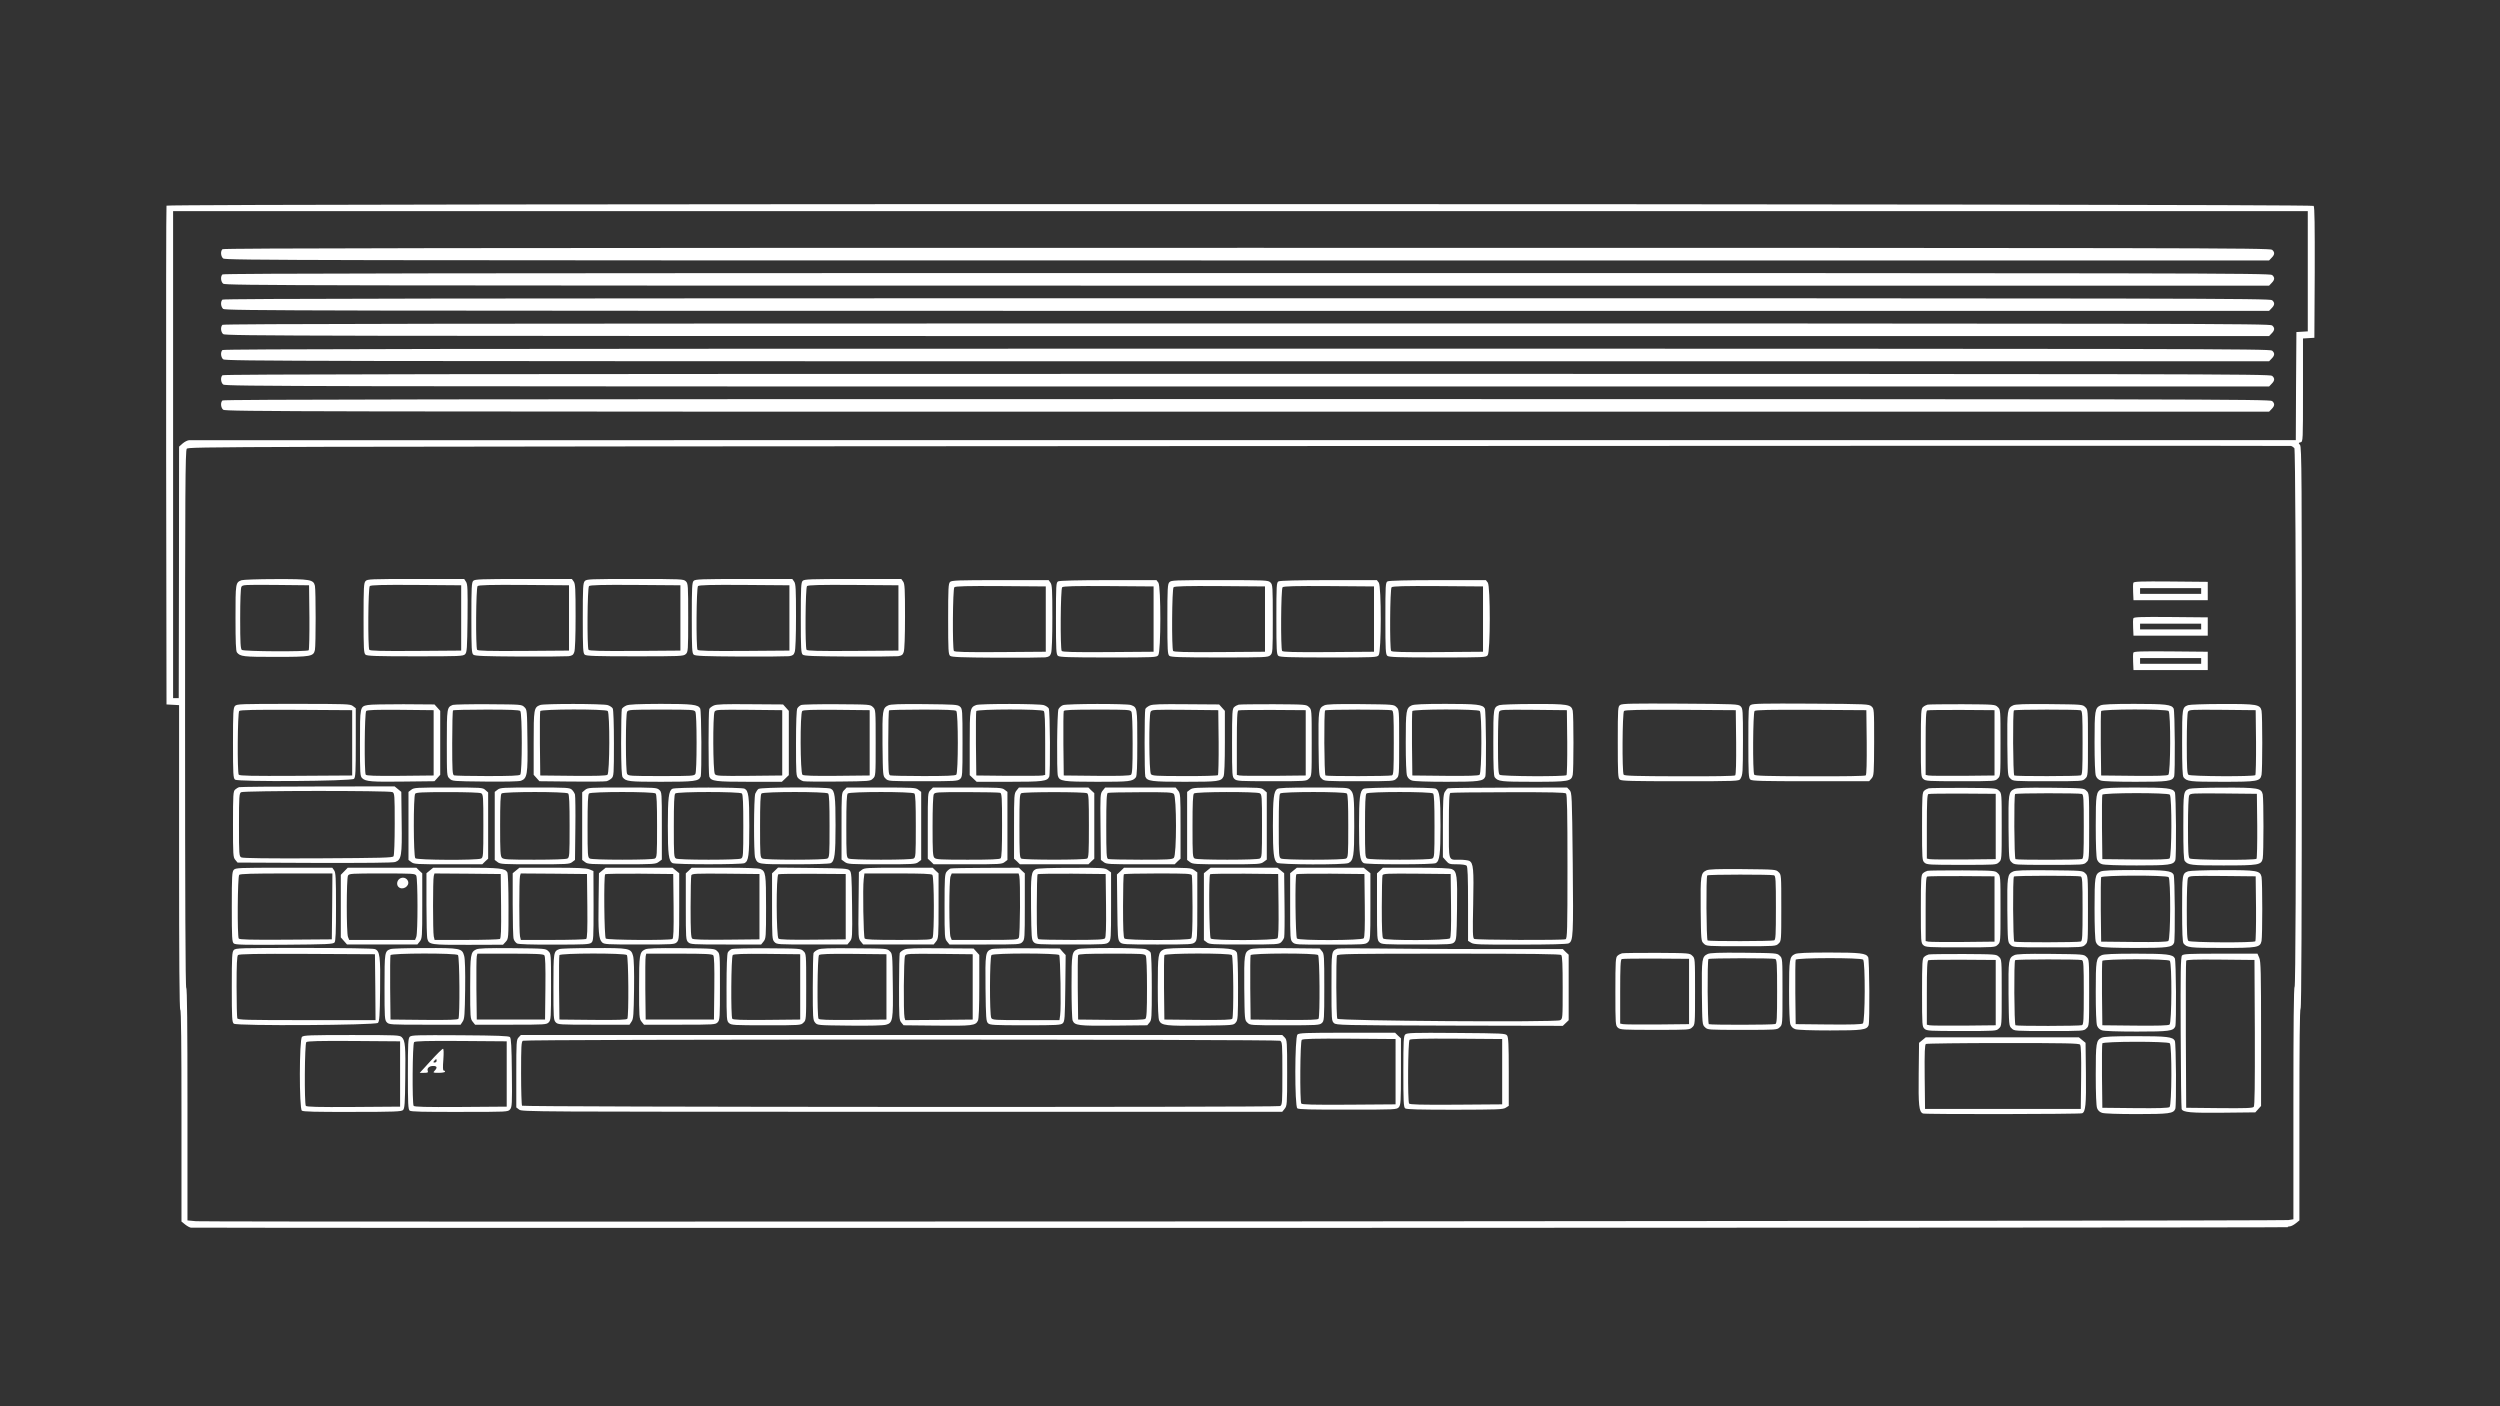 <svg xmlns="http://www.w3.org/2000/svg" viewBox="0 0 480 270" height="360" width="640" version="1.0">
    <rect x="0" y="0" width="480" height="270" fill="#333333" stroke="none"/>
    <g style="fill:#fff;stroke:none">
        <path style="fill:#fff" d="M775 9768c-3-7-4-989-3-2183l3-2170 53-3 52-3V4079c0-879 3-1329 10-1329s10-315 10-924V902l31-26c17-14 38-26 47-27 172-5 17509-2 17505 4-2 4 5 7 16 7s33 12 50 26l31 26v923c0 611 3 924 10 927 7 2 10 818 10 2452 1 2210-1 2450-15 2466s-14 18 5 23c20 5 20 11 20 456v450l48 3 47 3 3 569c1 412-1 573-9 582-16 20-17917 21-17924 2zm17875-572v-525l-47-3-48-3-3-471-2-472H9767c-4830-1-8792-1-8804-1-13-1-36-13-53-28l-30-28-1-1097-2-1098h-47v4250h17820zm-112-1544c16-20 18-4702 2-4702-7 0-10-345-10-1014V922l-42-7c-52-9-17363-19-17466-10l-72 7v1014c0 669-3 1014-10 1014s-10 788-10 2343c0 2008 2 2346 14 2363 14 19 118 19 8783 24 4822 3 8775 3 8783 1s21-11 28-19z" transform="matrix(.023 0 0 -.022 14.144 254.384)"/>
        <path style="fill:#fff" d="M1242 9388c-18-18-14-63 6-81 17-16 625-17 8549-17h8530l21 23c27 28 28 49 4 70-17 16-626 17-8558 17-6629 0-8543-3-8552-12zM1242 9168c-18-18-14-63 6-81 17-16 625-17 8549-17h8530l21 23c27 28 28 49 4 70-17 16-626 17-8558 17-6629 0-8543-3-8552-12zM1242 8948c-18-18-14-63 6-81 17-16 625-17 8549-17h8530l21 23c27 28 28 49 4 70-17 16-626 17-8558 17-6629 0-8543-3-8552-12zM1242 8728c-18-18-14-63 6-81 17-16 625-17 8549-17h8530l21 23c27 28 28 49 4 70-17 16-626 17-8558 17-6629 0-8543-3-8552-12zM1242 8508c-18-18-14-63 6-81 17-16 625-17 8549-17h8530l21 23c27 28 28 49 4 70-17 16-626 17-8558 17-6629 0-8543-3-8552-12zM1242 8288c-18-18-14-63 6-81 17-16 625-17 8549-17h8530l21 23c27 28 28 49 4 70-17 16-626 17-8558 17-6629 0-8543-3-8552-12zM1242 8068c-18-18-14-63 6-81 17-16 625-17 8549-17h8530l21 23c27 28 28 49 4 70-17 16-626 17-8558 17-6629 0-8543-3-8552-12zM1401 6499c-50-20-50-25-50-329 0-209 3-289 12-301 28-36 51-39 322-39 298 0 317 4 329 61 8 41 8 517 0 559-12 55-38 60-331 59-142 0-269-5-282-10zm567-323c1-154-2-284-6-288-14-14-541-11-558 3-11 9-14 61-14 271 0 161 4 267 10 279 10 19 22 19 288 17l277-3zM2437 6492c-15-16-17-54-17-324 0-272 2-307 17-319 13-11 91-14 414-14 369 0 400 1 416 18 16 16 18 45 21 313 2 255 1 299-13 320l-15 24h-404c-378 0-404-1-419-18zm798-322v-285l-379-3c-297-2-381 1-388 10-13 22-10 542 4 556 9 9 104 12 388 10l375-3zM3336 6494c-14-13-16-57-16-323 0-275 2-310 17-322 13-11 89-14 387-16 204-1 388 1 408 3 30 5 39 11 47 36 7 19 11 138 11 312 0 239-2 285-16 304l-15 22h-404c-354 0-406-2-419-16zm799-324v-285l-379-3c-297-2-381 1-388 10-13 22-10 542 4 556 9 9 104 12 388 10l375-3zM4267 6492c-15-16-17-54-17-324 0-272 2-307 17-319 13-11 92-14 418-14 382 0 404 1 424 19 20 19 21 27 21 318 0 285-1 299-20 318s-33 20-423 20c-379 0-405-1-420-18zm798-322v-285l-379-3c-297-2-381 1-388 10-13 22-10 542 4 556 9 9 104 12 388 10l375-3zM5176 6494c-14-13-16-57-16-323 0-275 2-310 17-322 13-11 89-14 387-16 204-1 388 1 408 3 30 5 39 11 47 36 7 19 11 138 11 312 0 239-2 285-16 304l-15 22h-404c-354 0-406-2-419-16zm799-324v-285l-379-3c-297-2-381 1-388 10-13 22-10 542 4 556 9 9 104 12 388 10l375-3zM6086 6494c-14-13-16-57-16-323 0-275 2-310 17-322 13-11 89-14 387-16 204-1 388 1 408 3 30 5 39 11 47 36 7 19 11 138 11 312 0 239-2 285-16 304l-15 22h-404c-354 0-406-2-419-16zm799-324v-285l-379-3c-297-2-381 1-388 10-13 22-10 542 4 556 9 9 104 12 388 10l375-3zM7316 6484c-14-13-16-57-16-323 0-275 2-310 17-322 13-11 89-14 387-16 204-1 388 1 408 3 30 5 39 11 47 36 7 19 11 138 11 312 0 239-2 285-16 304l-15 22h-404c-354 0-406-2-419-16zm799-324v-285l-379-3c-297-2-381 1-388 10-13 22-10 542 4 556 9 9 104 12 388 10l375-3zM8218 6489c-17-9-18-35-18-323 0-280 2-315 17-327 13-11 92-14 419-14 392 0 404 1 418 20 23 31 23 600 1 633l-16 22h-402c-254 0-408-4-419-11zm797-329v-285l-379-3c-297-2-381 1-388 10-13 22-10 542 4 556 9 9 104 12 388 10l375-3zM9147 6482c-15-16-17-54-17-324 0-272 2-307 17-319 13-11 92-14 418-14 382 0 404 1 424 19 20 19 21 27 21 318 0 285-1 299-20 318s-33 20-423 20c-379 0-405-1-420-18zm798-322v-285l-379-3c-297-2-381 1-388 10-13 22-10 542 4 556 9 9 104 12 388 10l375-3zM10058 6489c-17-9-18-35-18-323 0-280 2-315 17-327 13-11 92-14 419-14 392 0 404 1 418 20 23 31 23 600 1 633l-16 22h-402c-254 0-408-4-419-11zm797-329v-285l-379-3c-297-2-381 1-388 10-13 22-10 542 4 556 9 9 104 12 388 10l375-3zM10968 6489c-17-9-18-35-18-323 0-280 2-315 17-327 13-11 92-14 419-14 392 0 404 1 418 20 23 31 23 600 1 633l-16 22h-402c-254 0-408-4-419-11zm797-329v-285l-379-3c-297-2-381 1-388 10-13 22-10 542 4 556 9 9 104 12 388 10l375-3zM17194 6477c-3-8-4-45-2-83l3-69h620v160l-308 3c-252 2-308 0-313-11zm566-72v-25h-510v50h510zM17194 6167c-3-8-4-45-2-83l3-69h620v160l-308 3c-252 2-308 0-313-11zm566-72v-25h-510v50h510zM17194 5867c-3-8-4-45-2-83l3-69h620v160l-308 3c-252 2-308 0-313-11zm566-72v-25h-510v50h510zM12911 5411c-20-13-21-21-21-326 0-279 2-314 17-326 13-12 105-14 505-14 477 0 490 1 501 20 21 37 21 49 22 332 0 269-1 283-20 302s-38 20-502 23c-395 2-485 1-502-11zm967-325c1-177-1-283-8-290-6-6-173-9-466-8-364 1-459 4-465 14-14 22-11 542 3 556 9 9 123 12 473 10l460-3zM14001 5411c-20-13-21-21-21-326 0-279 2-314 17-326 13-12 105-14 504-14h487l21 25c19 24 20 37 21 316 0 289 0 291-22 312-23 20-31 21-505 24-395 2-485 1-502-11zm967-325c1-177-1-283-8-290-6-6-173-9-466-8-364 1-459 4-465 14-14 22-11 542 3 556 9 9 123 12 473 10l460-3zM1347 5402c-15-16-17-54-17-324 0-272 2-307 17-319 25-21 971-14 993 7 13 12 15 61 15 315v301l-24 19c-22 18-45 19-496 19-444 0-473-1-488-18zm978-322v-285l-469-3c-369-2-471 0-478 10-13 22-10 542 4 556 9 9 124 12 478 10l465-3zM2456 5410c-66-13-66-11-66-332 0-271 1-289 19-307 29-29 79-33 354-29l249 3 24 28 24 28v558l-24 28-24 28-259 2c-142 0-276-2-297-7zm549-330v-285l-279-3c-217-2-281 1-288 10-13 22-10 542 4 556 9 9 82 12 288 10l275-3zM3165 5411c-49-21-50-25-50-332 0-287 0-289 23-311 22-23 27-23 295-26 172-2 283 1 301 7 52 21 58 54 54 352-3 264-3 269-26 291-22 23-26 23-300 25-152 1-286-2-297-6zm563-53c17-17 17-539 0-556-9-9-84-12-274-12-144 0-269 3-278 6-14 5-16 40-16 283 0 153 3 281 7 284 3 4 128 7 278 7 197 0 274-3 283-12zM3894 5410c-52-21-54-34-54-332v-277l24-28 24-28 269-3c147-2 278 0 291 3 12 3 31 14 42 25 19 19 20 35 20 306 0 167-4 293-10 304-5 10-24 23-41 29-38 13-533 14-565 1zm564-52c19-19 17-541-2-557-9-8-94-11-287-9l-274 3-3 275c-1 151 0 280 3 287 6 18 545 19 563 1zM4614 5406c-17-8-34-21-38-31-3-9-6-143-6-298 1-206 4-286 13-298 28-36 51-39 322-39 278 0 313 5 329 45 10 28 7 575-4 595-18 34-65 40-329 40-192-1-264-4-287-14zm576-55c6-12 10-117 10-271s-4-259-10-271c-10-18-24-19-285-19s-275 1-285 19c-6 12-10 117-10 271s4 259 10 271c10 18 24 19 285 19s275-1 285-19zM5344 5406c-17-8-34-21-38-31-8-21-8-568 0-590 16-40 51-45 334-45h272l29 29 29 29v561l-24 28-24 28-274 2c-214 2-280 0-304-11zm571-326v-285l-275-3c-250-2-276-1-287 15-17 22-18 514-3 544 10 19 22 19 288 17l277-3zM6073 5410c-12-5-26-18-32-29-7-13-11-122-11-305 0-271 1-287 20-306 11-11 30-22 42-25 13-3 143-5 290-3 263 3 268 3 290 26 23 22 23 24 23 312s0 290-23 312c-22 23-26 23-300 25-152 1-287-2-299-7zm572-330v-285l-274-3c-193-2-278 1-287 9-19 16-21 538-2 557 9 9 82 12 288 10l275-3zM6800 5407c-48-24-50-41-48-339 3-274 3-278 26-300 22-23 24-23 311-23 270 0 290 1 310 19 20 19 21 27 21 316s-1 297-21 316c-19 18-42 19-298 22-209 2-282-1-301-11zm568-49c17-17 17-539 0-556-9-9-84-12-274-12-144 0-269 3-278 6-14 5-16 40-16 283 0 153 3 281 7 284 3 4 128 7 278 7 197 0 274-3 283-12zM7534 5410c-52-21-54-33-54-333v-279l29-29 29-29h272c283 0 318 5 334 45 10 28 7 575-4 595-5 10-24 23-41 29-38 13-533 14-565 1zm564-52c9-9 12-86 12-285v-273l-22-5c-13-3-142-4-288-3l-265 3-3 275c-1 151 0 280 3 287 6 18 545 19 563 1zM8259 5409c-14-5-31-21-38-35-12-27-16-539-5-582 13-47 42-52 329-52 271 0 294 3 322 39 9 12 12 92 12 301 0 307 0 309-53 330-35 13-531 12-567-1zm571-58c6-12 10-119 10-279 0-208-3-262-14-271-9-8-94-11-287-9l-274 3-3 275c-1 151 0 280 3 287 3 10 67 13 279 13 262 0 276-1 286-19zM8984 5406c-17-8-34-21-38-31-8-21-8-568 0-590 16-40 51-45 328-45 281 0 305 3 325 47 7 16 11 118 11 298v274l-24 28-24 28-274 2c-214 2-280 0-304-11zm574-320c1-154-2-284-6-288-5-5-130-9-278-8-239 0-270 2-281 17-17 22-18 514-3 544 10 19 22 19 288 17l277-3zM9725 5413c-11-3-28-12-37-21-16-14-18-42-18-312 0-289 1-297 21-316 20-18 40-19 310-19 287 0 289 0 311 23 23 22 23 24 23 312s0 290-23 312c-22 23-26 23-295 25-149 0-281-1-292-4zm560-333v-285l-265-3c-146-1-275 0-287 3l-23 5v279c0 214 3 281 13 284 6 3 136 5 287 4l275-2zM10440 5407c-48-24-50-41-48-339 3-274 3-278 26-300 22-23 24-23 312-23s290 0 312 23c23 22 23 24 23 312s0 290-23 312c-22 23-26 23-300 26-210 2-283-1-302-11zm564-43c14-5 16-40 16-284 0-239-2-279-15-284-21-8-542-9-555-1-11 7-14 557-3 568 8 9 536 9 557 1zM11170 5407c-47-23-50-44-50-323 0-160 4-273 11-292 7-20 21-34 41-41 19-7 131-11 290-11 270 0 306 5 322 45 10 28 7 575-4 595-18 34-65 40-329 40-185 0-263-4-281-13zm568-49c19-19 17-541-2-557-9-8-94-11-287-9l-274 3-3 275c-1 151 0 280 3 287 6 18 545 19 563 1zM11901 5409c-50-20-50-25-50-329 0-209 3-289 12-301 28-36 51-39 322-39 298 0 317 4 329 61 8 41 8 517 0 559-12 55-38 60-331 59-142 0-269-5-282-10zm567-323c1-154-2-284-6-288-14-14-541-11-558 3-11 9-14 61-14 271 0 161 4 267 10 279 10 19 22 19 288 17l277-3zM15475 5413c-11-3-28-12-37-21-16-14-18-42-18-312 0-289 1-297 21-316 20-18 40-19 310-19 287 0 289 0 311 23 23 22 23 24 23 312s0 290-23 312c-22 23-26 23-295 25-149 0-281-1-292-4zm560-333v-285l-265-3c-146-1-275 0-287 3l-23 5v279c0 214 3 281 13 284 6 3 136 5 287 4l275-2zM16190 5407c-48-24-50-41-48-339 3-274 3-278 26-300 22-23 24-23 312-23s290 0 312 23c23 22 23 24 23 312s0 290-23 312c-22 23-26 23-300 26-210 2-283-1-302-11zm564-43c14-5 16-40 16-284 0-239-2-279-15-284-21-8-542-9-555-1-11 7-14 557-3 568 8 9 536 9 557 1zM16920 5407c-47-23-50-44-50-323 0-160 4-273 11-292 7-20 21-34 41-41 19-7 131-11 290-11 270 0 306 5 322 45 10 28 7 575-4 595-18 34-65 40-329 40-185 0-263-4-281-13zm568-49c19-19 17-541-2-557-9-8-94-11-287-9l-274 3-3 275c-1 151 0 280 3 287 6 18 545 19 563 1zM17651 5409c-50-20-50-25-50-329 0-209 3-289 12-301 28-36 51-39 322-39 298 0 317 4 329 61 8 41 8 517 0 559-12 55-38 60-331 59-142 0-269-5-282-10zm567-323c1-154-2-284-6-288-14-14-541-11-558 3-11 9-14 61-14 271 0 161 4 267 10 279 10 19 22 19 288 17l277-3zM1380 4693c-8-3-23-12-32-21-16-14-18-41-18-302 0-268 1-289 19-311l19-24 645-3c418-1 654 1 671 8 52 19 58 54 54 347l-3 265-28 24-28 24-642-1c-353 0-649-3-657-6zm1281-43c18-10 19-24 19-278 0-151-4-274-10-282-8-13-91-15-630-18-422-2-627 1-640 8-19 10-20 22-20 285 0 250 2 275 18 284 24 14 1236 15 1263 1zM2819 4671l-24-19v-594l24-19c22-18 42-19 308-19h284l24 25 25 24v578l-23 21c-23 22-29 22-309 22-266 0-287-1-309-19zm582-31c18-10 19-24 19-285s-1-275-19-285c-31-16-536-14-549 3-16 19-17 544-1 563 9 11 58 14 271 14 160 0 267-4 279-10zM3539 4671l-24-19v-594l24-19c22-18 43-19 311-19s289 1 311 19l24 19 3 274c2 150 0 283-3 296-3 12-14 31-25 42-19 19-35 20-309 20-269 0-290-1-312-19zm589-33c9-9 12-86 12-285 0-259-1-273-19-283-12-6-118-10-275-10-218 0-257 2-270 16-14 13-16 53-16 283 0 194 3 270 12 279 17 17 539 17 556 0zM4269 4669l-24-21v-590l24-19c22-18 42-19 306-19 270 0 283 1 309 21l26 20v294c0 290 0 295-22 315-21 19-34 20-308 20-276 0-288-1-311-21zm589-31c9-9 12-86 12-285 0-259-1-273-19-283-12-6-117-10-271-10s-259 4-271 10c-18 10-19 24-19 283 0 199 3 276 12 285 17 17 539 17 556 0zM4998 4679c-31-17-38-79-38-324 0-249 7-307 40-325 25-13 575-13 600 0 34 18 40 65 40 325s-6 307-40 325c-25 13-579 13-602-1zm580-41c9-9 12-86 12-285 0-259-1-273-19-283-12-6-117-10-271-10s-259 4-271 10c-18 10-19 24-19 283 0 199 3 276 12 285 17 17 539 17 556 0zM5717 4678c-9-7-21-26-27-41-13-35-14-526-1-560 22-58 18-57 327-57 173 0 293 4 304 10 33 18 40 76 40 331 0 254-6 301-40 319-29 16-582 13-603-2zm581-40c9-9 12-86 12-285 0-259-1-273-19-283-12-6-117-10-271-10s-259 4-271 10c-18 10-19 24-19 283 0 199 3 276 12 285 17 17 539 17 556 0zM6432 4667c-22-23-22-29-22-314v-292l26-20c26-20 39-21 309-21 264 0 284 1 306 19l24 19v594l-24 19c-22 18-43 19-310 19h-288zm586-29c9-9 12-86 12-285 0-259-1-273-19-283-12-6-117-10-271-10s-259 4-271 10c-18 10-19 24-19 283 0 199 3 276 12 285 17 17 539 17 556 0zM7152 4667c-22-23-22-29-22-311v-287l25-24 24-25h284c266 0 286 1 308 19l24 19v594l-24 19c-22 18-43 19-310 19h-288zm582-23c14-5 16-40 16-283 0-202-3-280-12-289s-84-12-274-12c-225 0-265 2-278 16-14 13-16 52-16 275 0 160 4 268 10 280 10 18 24 19 275 19 145 0 270-3 279-6zM7871 4664c-20-26-21-39-21-311v-284l25-24 24-25h572l24 25 25 24v572l-25 24-24 25h-580zm589-24c13-8 15-51 15-285s-2-277-15-285c-20-13-530-13-550 0-13 8-15 51-15 285s2 277 15 285c20 13 530 13 550 0zM8590 4663c-20-26-21-34-18-316l3-289 24-19c22-18 43-19 308-19h284l24 25 25 24v284c0 272-1 285-21 311l-20 26h-588zm594-29c24-23 24-535 0-558-13-14-52-16-274-16-142 0-265 3-274 6-14 5-16 40-16 289 0 217 3 285 13 288 6 3 130 6 274 6 225 1 264-1 277-15zM9319 4671l-24-19v-594l24-19c22-18 42-19 306-19 270 0 283 1 309 21l26 20v586l-23 21c-23 22-29 22-309 22-266 0-287-1-309-19zm582-31c18-10 19-24 19-285s-1-275-19-285c-12-6-117-10-271-10s-259 4-271 10c-18 10-19 24-19 283 0 199 3 276 12 285 16 16 520 17 549 2zM10046 4677c-28-21-35-85-35-322s7-301 35-322c23-17 564-19 596-2 42 22 48 63 48 317 0 262-3 291-32 321-18 20-28 21-306 21-222 0-292-3-306-13zm582-39c9-9 12-86 12-285 0-259-1-273-19-283-12-6-117-10-271-10s-259 4-271 10c-18 10-19 24-19 283 0 199 3 276 12 285 17 17 539 17 556 0zM10768 4679c-31-17-38-79-38-324 0-249 7-307 40-325 11-6 129-10 300-10s289 4 300 10c33 18 40 76 40 325s-7 307-40 325c-25 13-579 13-602-1zm580-41c9-9 12-86 12-285 0-259-1-273-19-283-12-6-117-10-271-10s-259 4-271 10c-18 10-19 24-19 283 0 199 3 276 12 285 17 17 539 17 556 0zM11472 4683c-7-3-19-18-27-33-12-24-15-80-15-299v-269l26-31c24-29 30-31 93-31 39 0 72-5 79-12 9-9 12-97 12-334v-322l26-17c23-15 65-17 410-16 245 0 391 4 404 11 38 21 40 61 34 700-6 601-7 616-27 638l-20 22-491-1c-270 0-497-3-504-6zm986-45c9-9 12-165 12-639 0-562-2-627-16-633-25-10-748-7-763 3-12 8-13 56-8 304 6 307 2 358-33 377-10 5-46 10-79 10-99 0-91-26-91 295 0 217 3 285 13 288 6 3 224 6 482 6 354 1 474-2 483-11zM15485 4683c-11-3-28-12-37-21-16-14-18-42-18-312 0-289 1-297 21-316 20-18 40-19 310-19 287 0 289 0 311 23 23 22 23 24 23 312s0 290-23 312c-22 23-26 23-295 25-149 0-281-1-292-4zm560-333v-285l-265-3c-146-1-275 0-287 3l-23 5v279c0 214 3 281 13 284 6 3 136 5 287 4l275-2zM16200 4677c-48-24-50-41-48-339 3-274 3-278 26-300 22-23 24-23 312-23s290 0 312 23c23 22 23 24 23 312s0 290-23 312c-22 23-26 23-300 26-210 2-283-1-302-11zm564-43c14-5 16-40 16-284 0-239-2-279-15-284-21-8-542-9-555-1-11 7-14 557-3 568 8 9 536 9 557 1zM16930 4677c-47-23-50-44-50-323 0-160 4-273 11-292 7-20 21-34 41-41 19-7 131-11 290-11 270 0 306 5 322 45 10 28 7 575-4 595-18 34-65 40-329 40-185 0-263-4-281-13zm568-49c19-19 17-541-2-557-9-8-94-11-287-9l-274 3-3 275c-1 151 0 280 3 287 6 18 545 19 563 1zM17661 4679c-50-20-50-25-50-329 0-209 3-289 12-301 28-36 51-39 322-39 298 0 317 4 329 61 8 41 8 517 0 559-12 55-38 60-331 59-142 0-269-5-282-10zm567-323c1-154-2-284-6-288-14-14-541-11-558 3-11 9-14 61-14 271 0 161 4 267 10 279 10 19 22 19 288 17l277-3zM1337 3972c-15-16-17-54-17-324 0-272 2-307 17-319 13-12 89-13 422-11 359 3 407 5 419 20 9 12 12 90 12 312 0 251-2 299-16 318l-15 22h-403c-378 0-404-1-419-18zm821-319-3-288-384-3c-301-2-386 1-393 10-13 22-10 542 4 556 9 9 110 12 395 12h383zM2259 3959l-29-31v-546l26-31 26-31h587l20 26c20 26 21 39 21 311v284l-25 24-24 25h-573zm601-38c13-25 14-500 0-535l-10-26h-550l-10 26c-14 35-13 510 0 535 10 18 24 19 285 19s275-1 285-19z" transform="matrix(.023 0 0 -.022 14.144 254.384)"/>
        <path style="fill:#fff" d="M2721 3894c-23-17-28-53-9-72 33-33 95 7 79 51-11 29-44 39-70 21zM2973 3966l-28-24v-274c0-150 3-285 8-300 13-49 29-52 342-51l289 1 23 26c23 27 23 30 23 307 0 164-4 288-10 299-19 35-64 40-346 40h-273zm595-310c2-217-1-281-10-288-7-4-133-8-279-8h-266l-7 31c-8 40-8 497 0 527l6 22 277-2 276-3zM3693 3966l-28-24v-274c0-150 3-285 8-300 4-15 17-32 28-39 14-7 116-11 311-10 260 0 293 2 310 17 17 16 18 35 18 321l-1 304-34 15c-27 11-94 14-309 14h-275zm595-310c2-217-1-281-10-288-7-4-133-8-279-8h-266l-7 31c-8 40-8 497 0 527l6 22 277-2 276-3zM4413 3966l-28-24-3-239c-4-270 1-336 29-364 18-18 37-19 312-19 286 0 294 1 313 21 18 20 19 40 19 311v290l-28 24-28 24h-558zm595-310c2-217-1-281-10-288-22-13-542-10-556 4-13 13-18 549-5 561 4 4 133 6 287 5l281-3zM5135 3965l-25-24v-291c0-277 1-291 20-310s33-20 314-20h295l20 26c20 26 21 39 21 300 0 289-3 313-47 333-16 7-119 11-299 11h-275zm590-315v-285l-274-3c-193-2-278 1-287 9-11 9-14 64-14 274 0 145 3 271 6 279 6 15 38 16 288 14l281-3zM5855 3966l-25-25v-289c0-276 1-289 20-310 20-22 25-22 315-22h294l21 27c20 26 21 34 18 315-3 260-5 289-21 305s-45 18-307 21l-290 3zm590-316v-285l-274-3c-193-2-278 1-287 9-19 16-21 555-1 562 6 3 136 5 287 4l275-2zM6579 3971l-24-19-3-289c-3-282-2-290 18-316l21-27h588l20 26c20 26 21 39 21 311v284l-25 24-24 25h-284c-265 0-286-1-308-19zm589-43c16-16 17-520 2-549-10-18-24-19-285-19-208 0-276 3-282 13-10 15-17 444-8 515l6 52h278c202 0 280-3 289-12zM7320 3983c-8-3-23-15-32-27-16-19-18-51-18-302 0-270 1-282 21-308l20-26h294c290 0 295 0 315 22 19 21 20 34 20 310v289l-25 24-24 25-278-1c-153 0-285-3-293-6zm574-65c10-40 7-518-4-539-10-18-24-19-286-19h-274l-10 26c-6 14-10 133-10 264s4 250 10 264l10 26h558zM8033 3978c-40-20-44-49-41-340 3-255 4-278 22-297 19-20 27-21 313-21 280 0 294 1 313 20s20 33 20 314v295l-26 20c-26 20-38 21-303 20-171 0-284-4-298-11zm585-317c2-193-1-278-9-287-9-11-64-14-274-14-145 0-270 3-279 6-14 5-16 40-16 283 0 153 3 281 7 284 4 4 133 6 287 5l281-3zM8739 3960l-30-29 3-285c3-263 4-285 22-305 19-20 27-21 313-21 280 0 294 1 313 20s20 33 20 314v295l-26 20c-26 20-39 21-306 21h-280zm595-36c3-9 6-134 6-278 0-190-3-265-12-274-17-17-539-17-556 0-9 9-12 86-12 283 0 150 3 275 7 278 3 4 131 7 284 7 243 0 278-2 283-16zM9463 3966l-28-24v-584l24-19c22-18 43-19 312-19 274 0 290 1 309 20 11 11 22 30 25 42 3 13 5 144 3 291l-3 269-28 24-28 24h-558zm595-305c2-193-1-278-9-287-16-19-538-21-557-2-13 13-18 549-5 561 4 4 133 6 287 5l281-3zM10183 3966l-28-24v-291c0-282 1-291 21-312 21-20 29-21 314-20 283 0 294 1 314 21s21 31 21 311v291l-28 24-28 24h-558zm595-305c2-193-1-278-9-287-16-19-538-21-557-2-13 13-18 549-5 561 4 4 133 6 287 5l281-3zM10905 3965l-25-24v-291c0-277 1-291 20-310s33-20 313-20c286 0 294 1 313 21 17 19 19 42 22 288 4 290-1 330-43 349-18 8-113 12-301 12h-275zm593-304c2-193-1-278-9-287-16-19-538-21-557-2-9 9-12 84-12 274 0 144 3 270 6 278 6 15 38 16 288 14l281-3zM13630 3967c-48-24-50-41-48-339 3-274 3-278 26-300 22-23 24-23 312-23s290 0 312 23c23 22 23 24 23 312s0 290-23 312c-22 23-26 23-300 26-210 2-283-1-302-11zm564-43c14-5 16-40 16-284 0-239-2-279-15-284-21-8-542-9-555-1-11 7-14 557-3 568 8 9 536 9 557 1zM15475 3963c-11-3-28-12-37-21-16-14-18-42-18-312 0-289 1-297 21-316 20-18 40-19 310-19 287 0 289 0 311 23 23 22 23 24 23 312s0 290-23 312c-22 23-26 23-295 25-149 0-281-1-292-4zm560-333v-285l-265-3c-146-1-275 0-287 3l-23 5v279c0 214 3 281 13 284 6 3 136 5 287 4l275-2zM16190 3957c-48-24-50-41-48-339 3-274 3-278 26-300 22-23 24-23 312-23s290 0 312 23c23 22 23 24 23 312s0 290-23 312c-22 23-26 23-300 26-210 2-283-1-302-11zm564-43c14-5 16-40 16-284 0-239-2-279-15-284-21-8-542-9-555-1-11 7-14 557-3 568 8 9 536 9 557 1zM16920 3957c-47-23-50-44-50-323 0-160 4-273 11-292 7-20 21-34 41-41 19-7 131-11 290-11 270 0 306 5 322 45 10 28 7 575-4 595-18 34-65 40-329 40-185 0-263-4-281-13zm568-49c19-19 17-541-2-557-9-8-94-11-287-9l-274 3-3 275c-1 151 0 280 3 287 6 18 545 19 563 1zM17651 3959c-50-20-50-25-50-329 0-209 3-289 12-301 28-36 51-39 322-39 298 0 317 4 329 61 8 41 8 517 0 559-12 55-38 60-331 59-142 0-269-5-282-10zm567-323c1-154-2-284-6-288-14-14-541-11-558 3-11 9-14 61-14 271 0 161 4 267 10 279 10 19 22 19 288 17l277-3zM1337 3272c-15-16-17-54-17-324 0-272 2-307 17-319 25-21 1181-14 1203 7 12 12 16 61 18 284 4 297-2 345-44 360-15 6-256 10-593 10-537 0-569-1-584-18zm1181-324 2-288h-574c-514 0-574 2-580 16-3 9-6 134-6 278 0 191 3 265 12 274s146 12 578 10l565-3zM2645 3280c-49-19-50-24-50-330 0-269 1-289 19-309 19-20 27-21 317-21h299l17 27c16 24 18 58 21 280 2 159-1 267-8 293-18 68-30 70-332 69-145 0-272-4-283-9zm563-52c14-14 17-534 4-556-7-9-71-12-288-10l-279 3-3 275c-1 151 0 280 3 287 6 18 545 19 563 1zM3360 3277c-47-24-50-43-50-333 0-259 1-272 21-298l20-26h298c290 0 298 1 317 21 18 20 19 40 19 310 0 287 0 289-23 311-22 23-26 23-300 26-210 2-283-1-302-11zm569-51c8-9 11-94 9-287l-3-274h-570l-3 265c-1 146 0 275 3 288l5 22h274c220 0 276-3 285-14zM4055 3280c-49-19-50-24-50-330 0-269 1-289 19-309 19-20 27-21 317-21h299l17 27c16 24 18 58 21 280 2 159-1 267-8 293-18 68-30 70-332 69-145 0-272-4-283-9zm563-52c14-14 17-534 4-556-7-9-71-12-288-10l-279 3-3 275c-1 151 0 280 3 287 6 18 545 19 563 1zM4770 3277c-47-24-50-43-50-333 0-259 1-272 21-298l20-26h298c290 0 298 1 317 21 18 20 19 40 19 310 0 287 0 289-23 311-22 23-26 23-300 26-210 2-283-1-302-11zm569-51c8-9 11-94 9-287l-3-274h-570l-3 265c-1 146 0 275 3 288l5 22h274c220 0 276-3 285-14zM5493 3280c-12-5-26-18-32-29-7-13-11-123-11-309 0-281 1-289 21-308 20-18 40-19 310-19 287 0 289 0 311 23 23 22 23 24 23 312s0 290-23 312c-22 23-26 23-300 25-152 1-287-2-299-7zm572-330v-285l-279-3c-217-2-281 1-288 10-13 22-10 542 4 556 9 9 82 12 288 10l275-3zM6214 3276c-17-8-34-21-38-31-3-9-6-144-6-300 0-263 1-284 19-306 19-24 19-24 288-27 174-2 281 1 305 8 56 16 60 40 56 352-3 263-3 268-26 290-22 23-26 23-295 25-213 2-279 0-303-11zm571-326v-285l-279-3c-217-2-281 1-288 10-13 22-10 542 4 556 9 9 82 12 288 10l275-3zM6934 3276c-17-8-34-21-38-31-3-9-6-144-6-300 0-263 1-284 19-306l19-24 278-3c297-3 323 0 343 44 7 17 11 117 11 299v274l-24 28-24 28-274 2c-214 2-280 0-304-11zm571-326v-285l-281-3-282-2-6 22c-10 40-7 518 4 539 10 19 22 19 288 17l277-3zM7663 3280c-52-21-54-35-51-344 3-258 5-287 21-303s43-18 312-18 296 2 312 18 18 45 21 306l3 289-25 28-24 29-274 2c-150 1-283-2-295-7zm564-52c10-16 17-467 8-525l-6-43h-279c-266 0-280 1-290 19-15 29-14 533 2 549 18 18 554 17 565 0zM8384 3280c-52-21-54-34-54-327 0-149 4-283 9-296 17-44 47-48 345-45l278 3 19 24c18 22 19 43 19 308 0 166-4 292-10 303-5 10-24 23-41 29-38 13-533 14-565 1zm566-59c6-12 10-119 10-279 0-208-3-262-14-271-9-8-94-11-287-9l-274 3-3 275c-1 151 0 280 3 287 3 10 67 13 279 13 262 0 276-1 286-19zM9100 3277c-47-24-50-43-50-329 0-182 4-275 12-293 19-42 59-47 351-43 269 3 269 3 288 27 18 22 19 43 19 308 0 166-4 292-10 303-18 34-65 40-329 40-185 0-263-4-281-13zm568-49c14-14 17-534 4-556-7-9-71-12-288-10l-279 3-3 275c-1 151 0 280 3 287 6 18 545 19 563 1zM9820 3277c-48-25-50-41-48-339 3-274 3-278 26-300 22-23 24-23 311-23 270 0 290 1 310 19 20 19 21 27 21 311 0 273-1 294-19 316l-19 24-279 3c-211 2-284-1-303-11zm568-49c14-14 17-534 4-556-7-9-71-12-288-10l-279 3-3 275c-1 151 0 280 3 287 6 18 545 19 563 1zM10550 3284c-51-22-50-16-50-334 0-289 1-297 21-316 20-18 53-19 965-22l945-2 24 24 25 25v572l-25 24-24 25h-589c-324 0-744 2-933 5s-351 2-359-1zm1868-56c9-9 12-86 12-285 0-271 0-272-22-284-35-19-1847-6-1859 13-10 15-12 528-3 552 6 14 97 16 933 16 708 0 930-3 939-12zM12925 3243c-11-3-28-12-37-21-16-14-18-42-18-312 0-289 1-297 21-316 20-18 40-19 310-19 287 0 289 0 311 23 23 22 23 24 23 312s0 290-23 312c-22 23-26 23-295 25-149 0-281-1-292-4zm560-333v-285l-265-3c-146-1-275 0-287 3l-23 5v279c0 214 3 281 13 284 6 3 136 5 287 4l275-2zM13640 3237c-48-24-50-41-48-339 3-274 3-278 26-300 22-23 24-23 312-23s290 0 312 23c23 22 23 24 23 312s0 290-23 312c-22 23-26 23-300 26-210 2-283-1-302-11zm564-43c14-5 16-40 16-284 0-239-2-279-15-284-21-8-542-9-555-1-11 7-14 557-3 568 8 9 536 9 557 1zM14370 3237c-47-23-50-44-50-323 0-160 4-273 11-292 7-20 21-34 41-41 19-7 131-11 290-11 270 0 306 5 322 45 10 28 7 575-4 595-18 34-65 40-329 40-185 0-263-4-281-13zm568-49c19-19 17-541-2-557-9-8-94-11-287-9l-274 3-3 275c-1 151 0 280 3 287 6 18 545 19 563 1zM15485 3233c-11-3-28-12-37-21-16-14-18-42-18-312 0-289 1-297 21-316 20-18 40-19 310-19 287 0 289 0 311 23 23 22 23 24 23 312s0 290-23 312c-22 23-26 23-295 25-149 0-281-1-292-4zm560-333v-285l-265-3c-146-1-275 0-287 3l-23 5v279c0 214 3 281 13 284 6 3 136 5 287 4l275-2zM16200 3227c-48-24-50-41-48-339 3-274 3-278 26-300 22-23 24-23 312-23s290 0 312 23c23 22 23 24 23 312s0 290-23 312c-22 23-26 23-300 26-210 2-283-1-302-11zm564-43c14-5 16-40 16-284 0-239-2-279-15-284-21-8-542-9-555-1-11 7-14 557-3 568 8 9 536 9 557 1zM16930 3227c-47-23-50-44-50-323 0-160 4-273 11-292 7-20 21-34 41-41 19-7 131-11 290-11 270 0 306 5 322 45 10 28 7 575-4 595-18 34-65 40-329 40-185 0-263-4-281-13zm568-49c19-19 17-541-2-557-9-8-94-11-287-9l-274 3-3 275c-1 151 0 280 3 287 6 18 545 19 563 1zM17600 3224c-11-12-13-148-11-671 1-360 5-661 8-669 11-29 76-35 346-32l269 3 24 28 24 28v628c0 539-2 634-15 665l-15 36h-309c-267 0-310-2-321-16zm608-673c1-464-1-637-9-648-10-11-63-13-288-11l-276 3-3 635c-1 349 0 641 3 648 3 10 66 12 287 10l283-3zM10216 2534c-23-23-24-625-1-644 11-9 116-12 422-11 406 0 408 0 426 22 15 19 17 50 17 311v289l-25 24-24 25h-400c-350 0-402-2-415-16zm819-324v-285l-389-3c-305-2-391 1-398 10-13 22-10 542 4 556 9 9 106 12 398 10l385-3zM11116 2535c-14-14-16-54-16-324 0-258 2-311 15-321 10-9 116-12 414-12 358 1 402 2 425 17l26 17v297c0 241-3 301-14 317-14 18-32 19-424 22-366 3-411 1-426-13zm809-325v-285l-384-3c-301-2-386 1-393 10-13 22-10 542 4 556 9 9 105 12 393 10l380-3zM1906 2514c-23-23-24-625-1-644 11-9 114-12 422-11 354 0 409 3 422 16 14 13 17 56 19 273 4 284 0 334-29 363-18 18-37 19-418 19-350 0-402-2-415-16zm819-324v-285l-389-3c-305-2-391 1-398 10-13 22-10 542 4 556 9 9 106 12 398 10l385-3zM2806 2515c-14-14-16-55-16-324 0-260 2-310 15-321 11-9 113-12 417-11 402 0 403 0 421 22 16 20 18 46 15 320-2 228-6 301-16 311s-102 14-416 16c-360 2-406 1-420-13zm809-325v-285l-384-3c-301-2-386 1-393 10-13 22-10 542 4 556 9 9 105 12 393 10l380-3z" transform="matrix(.023 0 0 -.022 14.144 254.384)"/>
        <path style="fill:#fff" d="m2981 2305-92-105h37c29 0 35 3 30 16-9 24 12 44 45 44s37-15 12-42c-15-17-14-18 35-18 29 0 52 5 52 10 0 6-5 10-11 10-7 0-8 30-3 95 4 62 3 95-3 95s-52-47-102-105zm49 0c0-8-7-15-16-15-14 0-14 3-4 15 7 8 14 15 16 15s4-7 4-15zM3714 2509c-18-20-19-40-19-316v-295l24-19c23-19 87-19 3196-19h3174l20 26c20 26 21 38 21 313s-1 288-20 309l-21 22H3733Zm6357-29c18-10 19-24 19-285s-1-275-19-285c-24-12-6315-9-6328 3-4 5-8 132-8 283 0 233 2 276 15 284 22 14 6295 13 6321 0zM16930 2507c-47-23-50-44-50-323 0-160 4-273 11-292 7-20 21-34 41-41 19-7 131-11 290-11 270 0 306 5 322 45 10 28 7 575-4 595-18 34-65 40-329 40-185 0-263-4-281-13zm568-49c19-19 17-541-2-557-9-8-94-11-287-9l-274 3-3 275c-1 151 0 280 3 287 6 18 545 19 563 1zM15433 2486l-28-24-3-269c-3-277 2-334 36-348 19-8 1307-6 1328 2 29 11 35 76 32 346l-3 269-28 24-28 24h-1278zm1316-40c8-9 11-94 9-287l-3-274h-1300l-3 279c-2 217 1 281 10 288 7 4 297 8 644 8 523 0 634-2 643-14z" transform="matrix(.023 0 0 -.022 14.144 254.384)"/>
    </g>
</svg>
